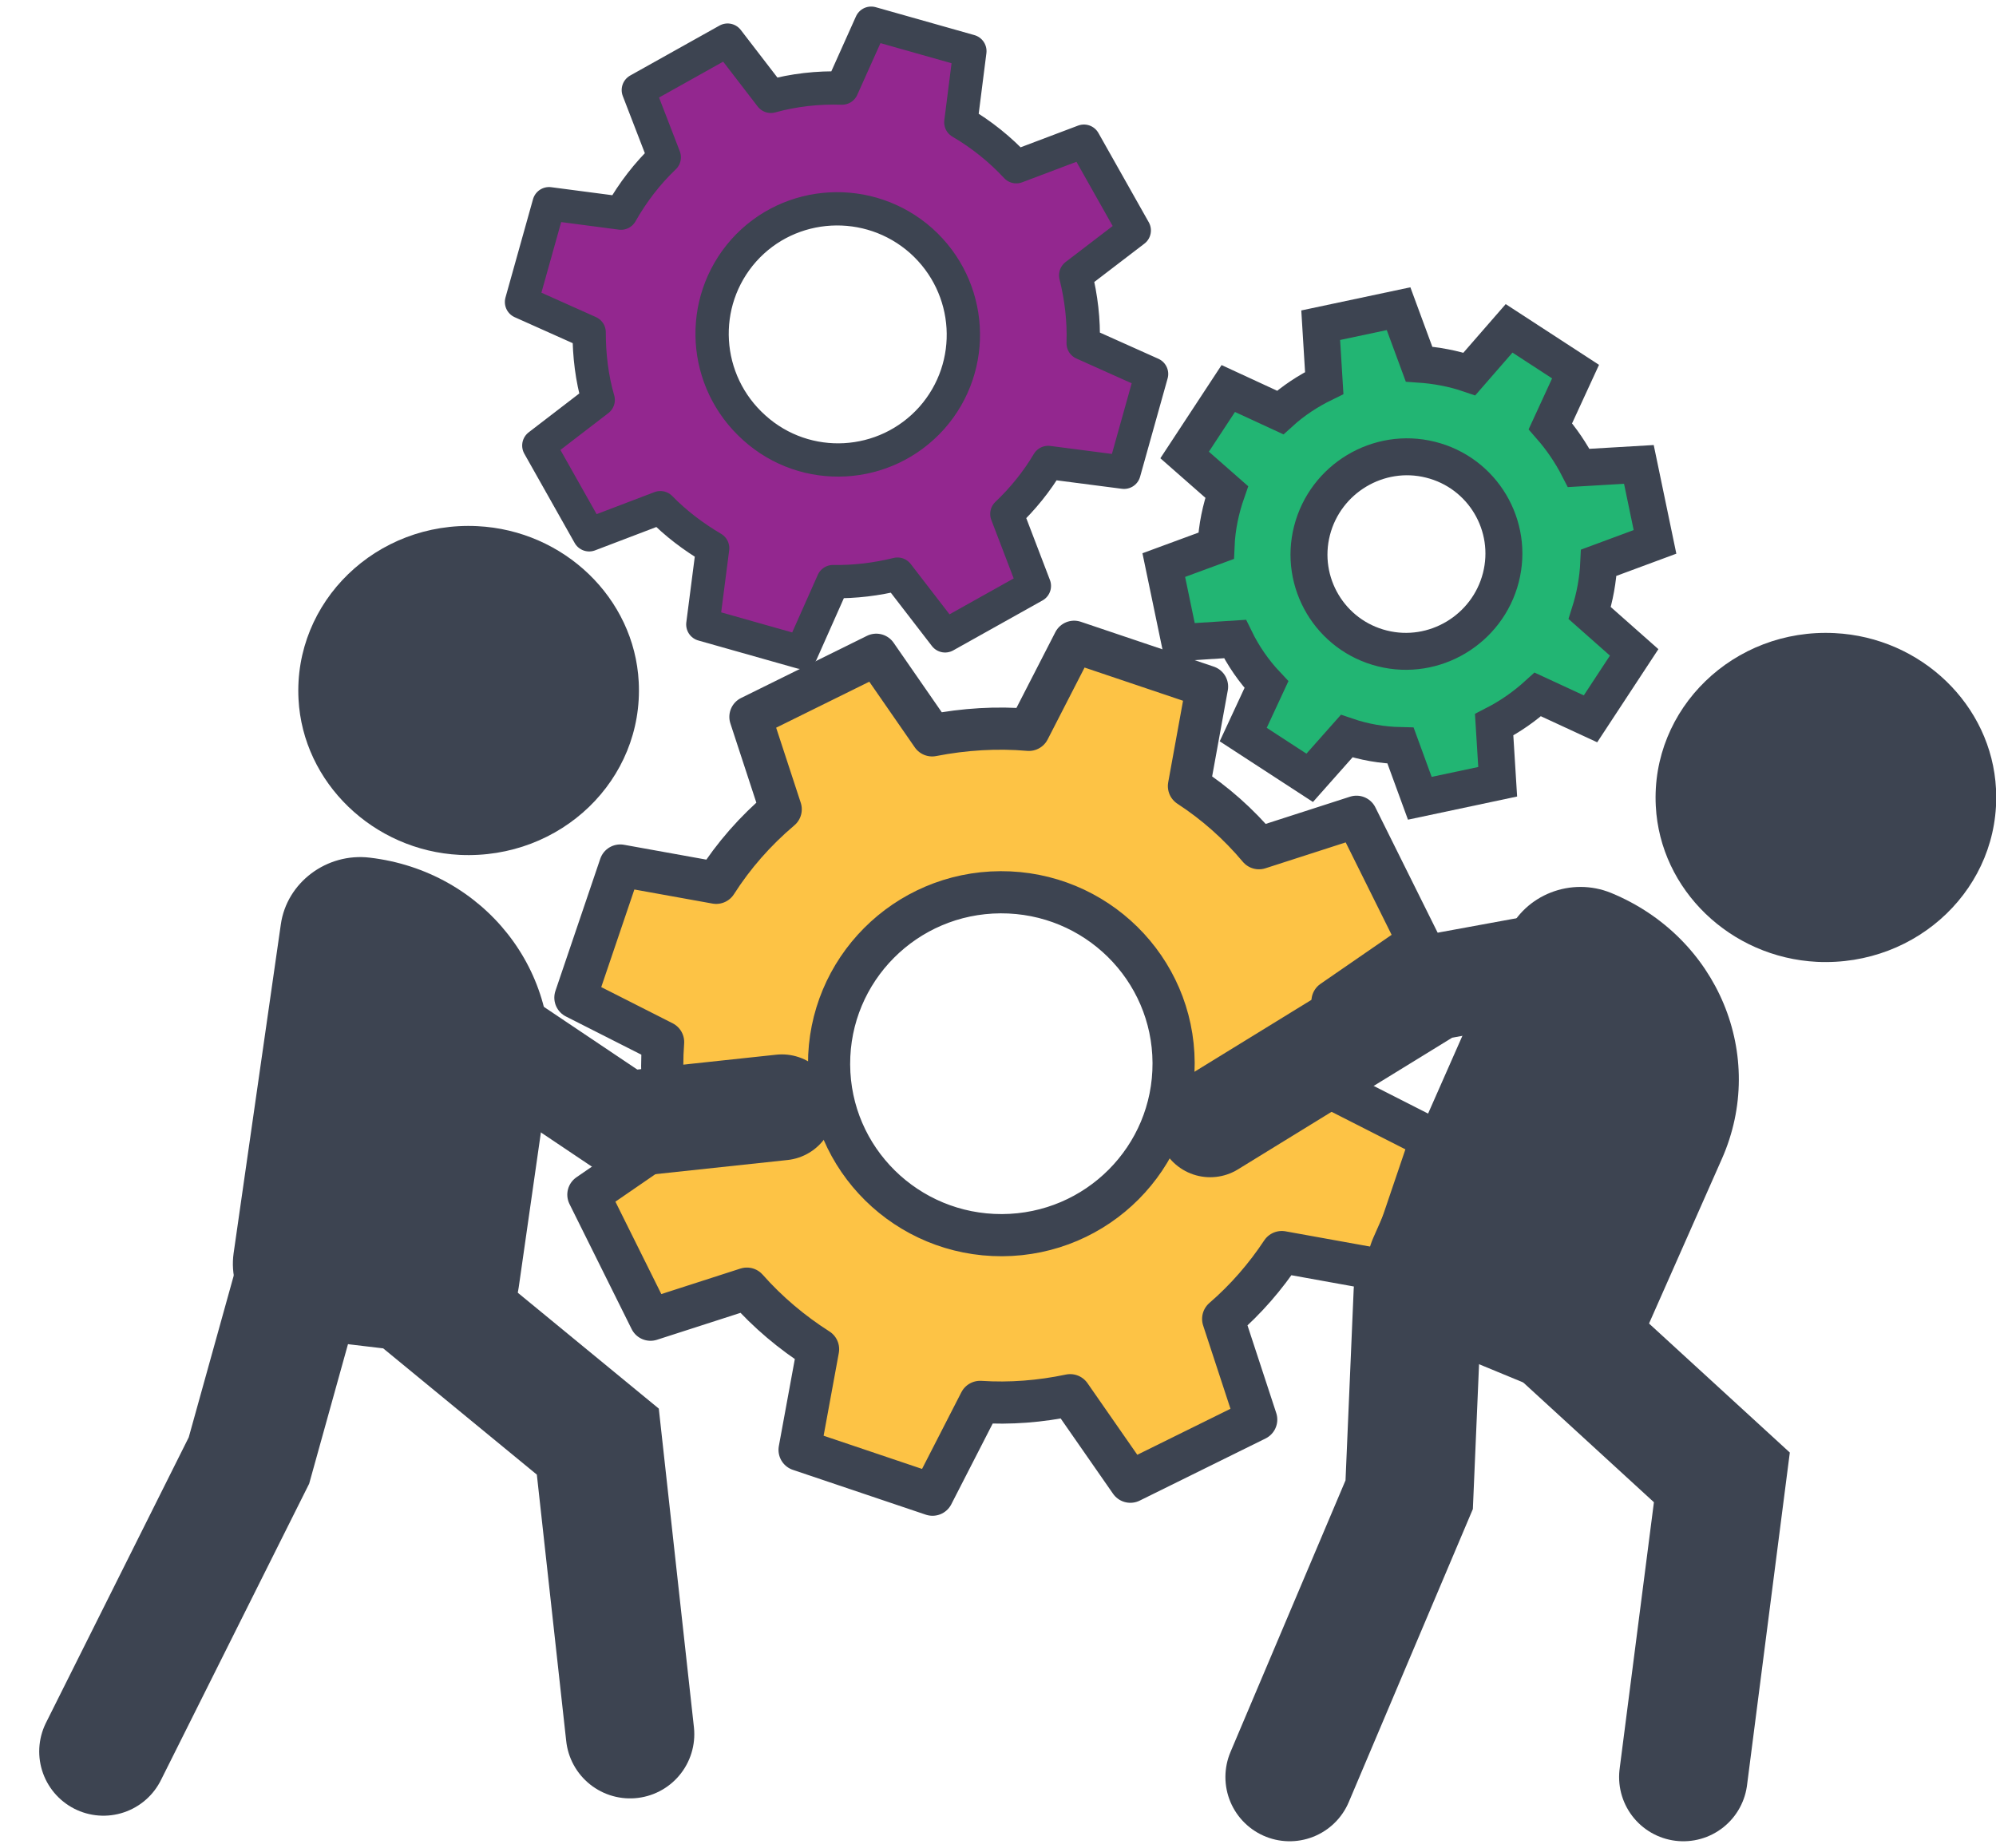 <?xml version="1.0" encoding="utf-8"?>
<!-- Generator: Adobe Illustrator 23.0.6, SVG Export Plug-In . SVG Version: 6.00 Build 0)  -->
<svg version="1.1" id="icon" xmlns="http://www.w3.org/2000/svg" xmlns:xlink="http://www.w3.org/1999/xlink" x="0px" y="0px"
	 viewBox="0 0 507.5 470" style="enable-background:new 0 0 507.5 470;" xml:space="preserve">
<style type="text/css">
	.st0{fill:#93278F;stroke:#3D4451;stroke-width:8.465;stroke-linejoin:round;stroke-miterlimit:10;}
	.st1{fill:#22B573;stroke:#3D4451;stroke-width:9.396;stroke-miterlimit:10;}
	.st2{fill:#FDC345;stroke:#3D4451;stroke-width:10.721;stroke-linecap:round;stroke-linejoin:round;stroke-miterlimit:10;}
	.st3{fill:#3D4451;}
	.st4{fill:none;stroke:#3D4451;stroke-width:32.66;stroke-linecap:round;stroke-miterlimit:10;}
	.st5{fill:none;stroke:#3D4451;stroke-width:26.935;stroke-linecap:round;stroke-miterlimit:10;}
</style>
<g>
	<g>
		<g>
			<path class="st0" d="M256,130.7c4-3.8,7.6-8.2,10.5-13.1l19.3,2.5l7-25l-17.4-7.8c0.2-5.9-0.5-11.7-1.9-17.3l14.9-11.4
				l-12.8-22.7l-17.2,6.5c-4.1-4.4-8.8-8.2-14.1-11.3l2.3-18.1l-25.1-7.1l-7.4,16.5c-6.2-0.2-12.3,0.5-18.1,2.1l-11-14.3l-22.7,12.7
				l6.6,17.1c-4.3,4.1-8,8.9-11,14.2l-18.3-2.4l-7,25l17.2,7.7c0,5.9,0.7,11.7,2.3,17.2L137,113.3l12.8,22.7l18.1-6.9
				c3.9,4,8.4,7.4,13.3,10.3l-2.5,19.4l25.1,7.1l8-18c5.6,0.1,11.1-0.6,16.4-1.9l12.1,15.7L263,149L256,130.7z M191.8,108.8
				c-13.2-11.8-14.4-31.9-2.7-45.1c11.7-13.1,31.9-14.2,45.1-2.5c13.2,11.8,14.4,31.9,2.7,45.1C225.1,119.5,204.9,120.6,191.8,108.8
				z"/>
			<path class="st1" d="M373.6,95.1c-4.1-1.4-8.4-2.2-12.8-2.5l-5.2-14.1l-19.8,4.2l0.9,14.7c-4.1,2-7.9,4.5-11.2,7.5l-13.2-6.1
				l-11.1,16.9l10.7,9.4c-1.5,4.3-2.5,8.9-2.7,13.7l-13.3,4.9l4.1,19.7l14-0.9c2.1,4.3,4.8,8.2,8,11.6l-5.9,12.7l16.9,11l9.4-10.6
				c4.4,1.5,9,2.3,13.7,2.4L361,203l19.8-4.2l-0.9-14.5c4.1-2.1,7.8-4.7,11.1-7.7l13.4,6.2l11.1-16.9l-11.3-10
				c1.3-4.1,2.1-8.4,2.3-12.8l14.3-5.3l-4.1-19.7l-15.3,0.9c-2-3.9-4.4-7.4-7.2-10.6l6.4-13.9l-16.9-11L373.6,95.1z M381.6,146.9
				c-3.4,13.2-16.9,21.3-30.1,18c-13.3-3.3-21.3-16.8-17.9-30s16.9-21.3,30.1-18C377,120.2,385,133.7,381.6,146.9z"/>
			<path class="st2" d="M340.1,277.5c0.6-7.6,0.2-15.3-1.3-22.9l21.9-15.1l-15.8-31.8l-24.8,8c-5.2-6.2-11.2-11.5-17.8-15.8
				l4.6-25.3l-33.8-11.4l-11.5,22.4c-8.1-0.7-16.4-0.2-24.6,1.4l-14.2-20.5l-32,15.8l7.7,23.5c-6.5,5.5-12,11.8-16.4,18.7l-24.4-4.4
				l-11.4,33.6l22.3,11.3c-0.6,8.1,0,16.3,1.8,24.5l-20.8,14.3l15.8,31.8l24.5-7.9c5.3,6,11.5,11.2,18.1,15.4l-4.7,25.6l33.8,11.4
				l12.1-23.6c7.6,0.5,15.3-0.1,22.9-1.7l15.3,22l32-15.8l-8.4-25.6c5.8-5,10.8-10.8,14.9-17l26.6,4.8l11.4-33.6L340.1,277.5z
				 M254.8,314.1c-24.2,0.1-43.9-19.3-44-43.4c-0.1-24.1,19.4-43.7,43.6-43.8c24.2-0.1,43.9,19.3,44,43.4
				C298.5,294.4,279,314,254.8,314.1z"/>
		</g>
	</g>
	<g>
		<g>
			<g>
				<path class="st3" d="M116.9,217.4c25.7,1.2,46.8-19.1,45.5-44c-1.1-21.3-19-38.5-41-39.6c-25.7-1.3-46.8,19.2-45.5,44
					C77,199,94.9,216.3,116.9,217.4z"/>
			</g>
		</g>
		<path class="st3" d="M109.3,344.3l-32.8-3.9c-11-1.3-18.6-11-17.1-21.7l12-83.6c1.5-10.7,11.7-18.3,22.6-17l0,0
			c29.1,3.4,49.4,29.2,45.3,57.5l-7.4,51.7C130.4,338,120.3,345.6,109.3,344.3z"/>
		<polyline class="st4" points="108.2,330.6 152,366.6 160.2,441 		"/>
		<polyline class="st4" points="76.4,324.3 63.3,371.4 26.3,445.4 		"/>
		<polyline class="st5" points="108.4,252.2 158.6,285.9 198.8,281.6 		"/>
	</g>
	<g>
		<g>
			<g>
				<path class="st3" d="M462,244.6c25.7,1.2,46.8-19.1,45.5-44c-1.1-21.3-19-38.5-41-39.6c-25.7-1.3-46.8,19.2-45.5,44
					C422.1,226.3,440,243.5,462,244.6z"/>
			</g>
		</g>
		<path class="st3" d="M390.3,352.8l-30.5-12.6c-10.2-4.2-15-15.6-10.6-25.5l34.1-77.3c4.4-9.9,16.2-14.5,26.4-10.3l0,0
			c27.1,11.2,39.7,41.4,28.1,67.6l-21.1,47.7C412.3,352.4,400.5,357,390.3,352.8z"/>
		<polyline class="st4" points="393.4,335 437.8,375.7 428,451.9 		"/>
		<polyline class="st4" points="360.5,328.6 358.3,380.1 327.9,451.9 		"/>
		<polyline class="st5" points="400.3,244.5 364.3,251.1 307.7,285.9 		"/>
	</g>
</g>
</svg>
